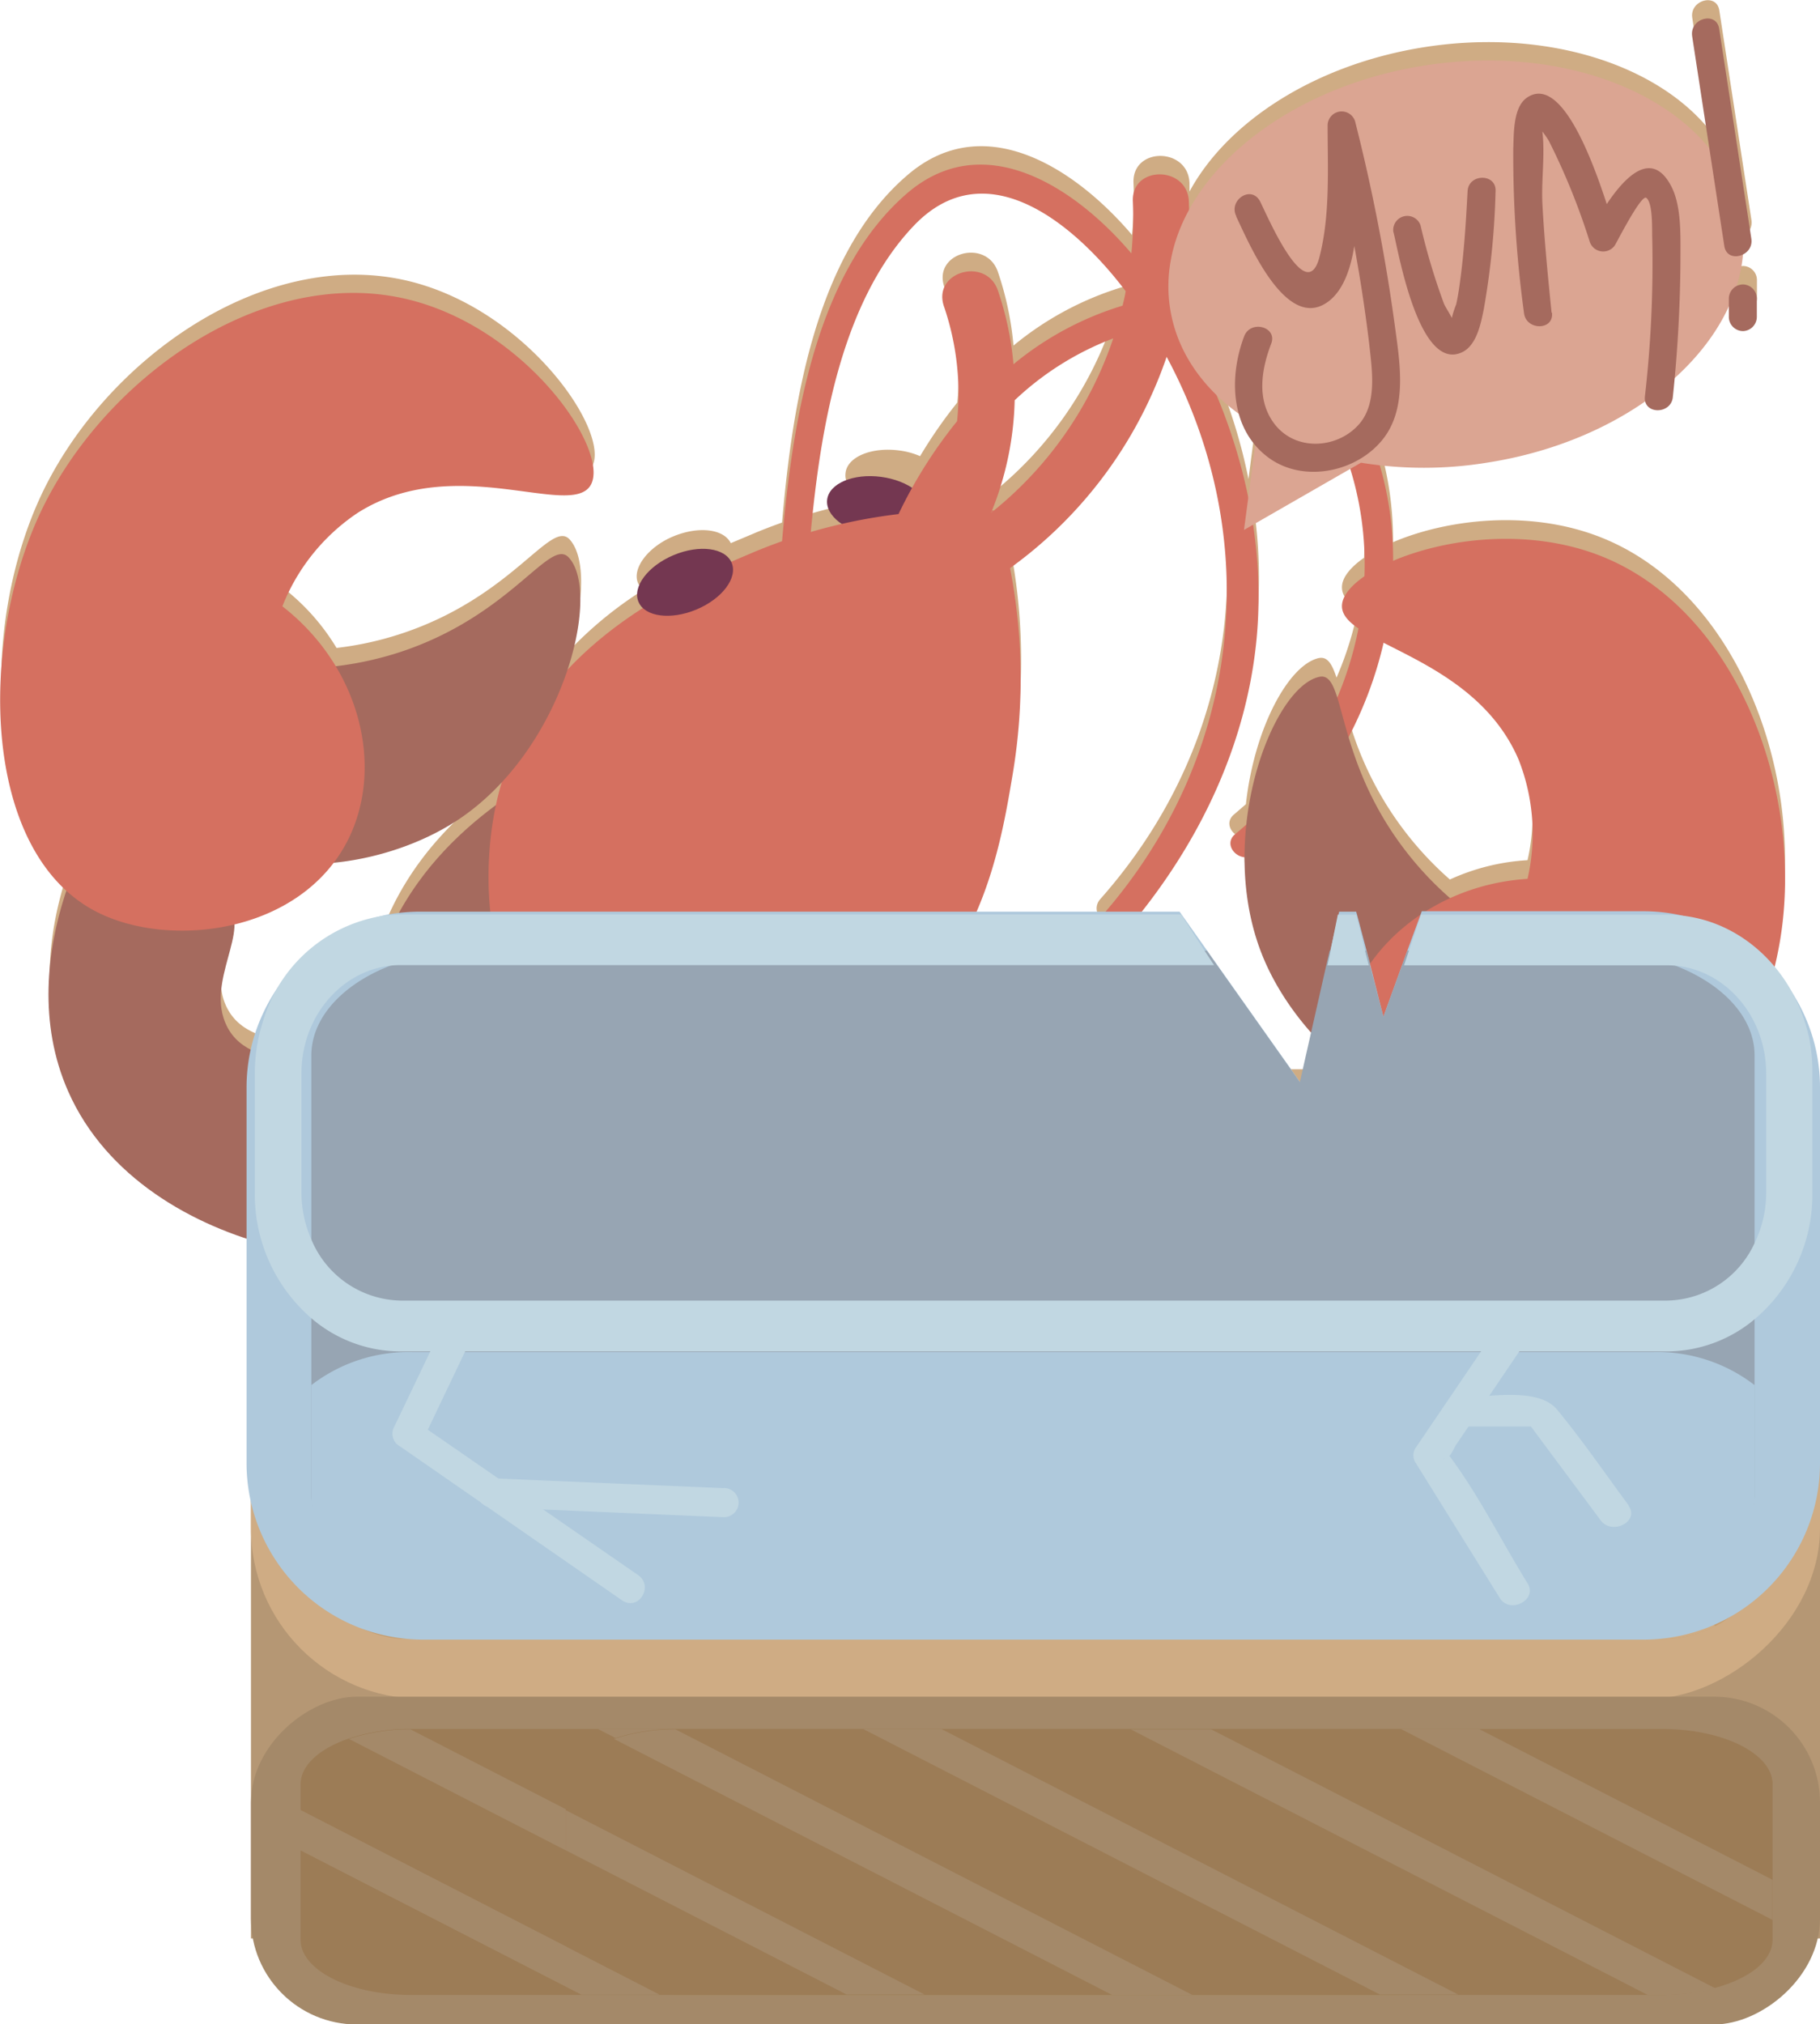 <svg id="LobsterTank" xmlns="http://www.w3.org/2000/svg" viewBox="0 0 169.7 188.74"><defs><style>.cls-1{fill:#cfac84;}.cls-2{fill:#a56a5e;}.cls-3{fill:#743751;}.cls-4{fill:#d57060;}.cls-5{fill:#dba592;}.cls-6{fill:#b59774;}.cls-7{fill:#c59c6d;}.cls-8{fill:#a48969;}.cls-9{fill:#9c7c56;}.cls-10{fill:#afc9dc;}.cls-11{fill:#97a5b3;}.cls-12{fill:#c1d7e2;}</style></defs><title>LobsterTank</title><g id="Layer_326_copy" data-name="Layer 326 copy"><path class="cls-1" d="M714.33,10.12c-6.8-2.71-14.57-1.65-19.43.43a31.07,31.07,0,0,0-1.25-8.93,37,37,0,0,0,10-.22,35.58,35.58,0,0,0,14.79-5.72c.32,1.19,2.43,1,2.56-.46l.15-1.69a20.61,20.61,0,0,0,5.07-6.69v1a1.33,1.33,0,0,0,1.31,1.31,1.34,1.34,0,0,0,1.3-1.31v-1.74a1.31,1.31,0,0,0-1.3-1.3,1.47,1.47,0,0,0-.58.15,13.69,13.69,0,0,0,.59-2.94,1.4,1.4,0,0,0,.78-1.47l-3-19.58c-.26-1.65-2.77-.95-2.52.7q.8,5.22,1.6,10.45c-5-6.15-15.31-9.45-26.48-7.73-10.21,1.58-18.45,6.93-22,13.48,0-.27,0-.54,0-.81-.14-3.34-5.36-3.36-5.22,0a34.19,34.19,0,0,1-.14,4.86l-.07-.09c-5.13-6-13.63-11.71-20.85-5.51C641-16.32,638.88-2.19,637.93,8.72c-.92.33-1.85.68-2.78,1.08l-2,.84c-.66-1.33-3-1.61-5.36-.63s-3.87,3-3.29,4.35A1.67,1.67,0,0,0,625,15a36,36,0,0,0-7,5.75c1.55-4.65,1.59-8.84.13-10.45-1.78-1.95-5.32,5.43-15.89,8.84a30.26,30.26,0,0,1-5.85,1.27,20.42,20.42,0,0,0-4.94-5.57,18.72,18.72,0,0,1,7-8.7c9-5.76,19.92.56,21.75-2.61s-6.11-14.85-17.4-17.4c-13.34-3-28,7.43-33.93,20-5.27,11.2-5.44,28,2.44,35.23-1.75,5.21-2.72,12.17.17,18.7,5.82,13.18,23.93,17,32,15.07A19.74,19.74,0,0,0,609,80.63c11.06,7.31,25.32.34,32.17-6.11,7.6-7.16,9.27-16.71,10.25-23.77,5.77-6.66,7.12-14.74,8.09-20.56a54,54,0,0,0-.28-19,40.4,40.4,0,0,0,14.6-19.7c9.23,17.2,7,37.41-6.23,52.34-1.1,1.25.73,3.11,1.86,1.85,6.89-7.82,11.77-17.46,12.76-27.94a44,44,0,0,0-.32-10.5l9-5.23A30.06,30.06,0,0,1,692.2,12c-1.25.87-2,1.79-2.06,2.64s.51,1.49,1.49,2.15a31.44,31.44,0,0,1-2,6.39c-.43-1.31-.86-2-1.68-1.82-2.81.66-6,6.57-6.77,13.62l-1.1.95c-1,.82-.13,2.11.92,2.15a24.51,24.51,0,0,0,1.71,9.36A26.26,26.26,0,0,0,690,57.23a16.09,16.09,0,0,0,4.37,10c-1.43,2.07-1.6,6.48-4.77,8.24-4.71,2.61-9.67-4.23-18-2.88-4.52.72-9.94,3.8-10,6.87-.1,6.23,21.94,18.58,36.79,9.39,6.08-3.76,9.22-10.06,10.72-15.35C719.66,72,729,58,731,45.8,733.23,32.07,727,15.17,714.33,10.12ZM611.62,31.76c-.14.51-.27,1-.37,1.58-5,3.72-9.74,9-11.59,16.62a34.75,34.75,0,0,0-.91,9.17c-5.24-2.38-10.68-1.36-12.59-5.2-1.61-3.22.73-7,.72-9.48a16.21,16.21,0,0,0,9.26-5.77,26.31,26.31,0,0,0,11.51-4,22.39,22.39,0,0,0,4.15-3.54Q611.7,31.48,611.62,31.76Zm46.06-25.9c-.09.07-.17.15-.27.22a1.6,1.6,0,0,0,.1-.23,29.38,29.38,0,0,0,2.11-10.27,27.55,27.55,0,0,1,9.19-5.77A35,35,0,0,1,657.68,5.86Zm12-19.1-.17.05a29.28,29.28,0,0,0-10,5.41,29.16,29.16,0,0,0-1.45-6.86c-1.07-3.17-6.1-1.81-5,1.39a25.13,25.13,0,0,1,1.21,10.78,43.76,43.76,0,0,0-3.47,5A7,7,0,0,0,648.85,2c-2.57-.34-4.83.59-5,2.09-.13,1,.62,1.93,1.86,2.59a51.88,51.88,0,0,0-5.07,1.2c.91-9.69,2.86-21.47,9.6-28.55s15-.2,19.76,6.1C669.9-14.14,669.79-13.68,669.68-13.24ZM681.42,4.67a49.68,49.68,0,0,0-2.94-9.57,18.58,18.58,0,0,0,2,1.7,7.78,7.78,0,0,0,1.57,3Zm26,35.53A20.2,20.2,0,0,0,700.2,42,31.23,31.23,0,0,1,690.74,27,36.53,36.53,0,0,0,694,18.16c4,2,9.94,4.71,12.59,10.93A18.81,18.81,0,0,1,707.44,40.2Z" transform="translate(-565.01 40)"/></g><g id="Layer_326" data-name="Layer 326"><path class="cls-2" d="M609,82.37c11.06,7.31,25.32.34,32.17-6.11,8-7.56,9.43-17.78,10.42-24.94a62.26,62.26,0,0,0-2.4-27A53.91,53.91,0,0,0,624.57,28c-6.61,2.71-21.26,8.72-24.91,23.68C597.42,60.88,598.78,75.65,609,82.37Z" transform="translate(-565.01 40)"/><ellipse class="cls-3" cx="648.49" cy="6.44" rx="2.75" ry="4.71" transform="matrix(0.13, -0.99, 0.99, 0.13, -8.89, 688.35)"/><path class="cls-4" d="M689.79-4.86a16.66,16.66,0,0,0-14.55-7.52,39.94,39.94,0,0,0,.62-8.85c-.14-3.34-5.36-3.36-5.22,0a34.19,34.19,0,0,1-.14,4.86l-.07-.09c-5.13-6-13.63-11.72-20.85-5.51C641-14.58,638.88-.45,637.93,10.46c-.92.33-1.85.68-2.78,1.08-6.17,2.61-19.81,8.37-23.53,22-2.29,8.34-1.37,21.63,7.84,27.45,10,6.34,23.35-.28,29.81-6.27,7.58-7,9.12-16.27,10.2-22.75a54,54,0,0,0-.28-19,40.4,40.4,0,0,0,14.6-19.7c9.23,17.2,7,37.41-6.23,52.34-1.1,1.25.73,3.11,1.86,1.85,6.89-7.82,11.77-17.46,12.76-27.94.93-9.93-1.81-20.44-7-29.16,5.89-.12,11,3,14,9,6.54,13.33,2.23,29.17-9,38.41-1.3,1.07.55,2.9,1.84,1.84C694.74,29,699.39,9.33,689.79-4.86ZM653-11.51A25.13,25.13,0,0,1,654.25-.73a43.69,43.69,0,0,0-5.46,8.66,50.4,50.4,0,0,0-8.18,1.67c.91-9.69,2.86-21.47,9.6-28.55s15-.2,19.76,6.1c-.07.45-.18.91-.29,1.35l-.17.05a29.28,29.28,0,0,0-10,5.41,29.16,29.16,0,0,0-1.45-6.86C657-16.07,652-14.71,653-11.51ZM657.68,7.6c-.09.07-.17.15-.27.22a1.6,1.6,0,0,0,.1-.23,29.38,29.38,0,0,0,2.11-10.27,27.55,27.55,0,0,1,9.19-5.77A35,35,0,0,1,657.68,7.6Z" transform="translate(-565.01 40)"/><path class="cls-4" d="M657.68,7.6c-.09.07-.17.15-.27.22a1.6,1.6,0,0,0,.1-.23Z" transform="translate(-565.01 40)"/><ellipse class="cls-3" cx="628.88" cy="14.28" rx="4.71" ry="2.75" transform="translate(-521.72 284.01) rotate(-22.72)"/><path class="cls-2" d="M586.16,55.67c2.41,4.82,10.37,2,16.53,7.83,3.31,3.15,6,8.76,4.35,11.31-3.45,5.2-28.61,2.94-35.67-13.05-5.64-12.76,3.4-27.15,4.35-27,.61.12-1.29,6.39,1.74,8.7,2.7,2,6.65-1,8.7.87C588.53,46.57,584.09,51.53,586.16,55.67Z" transform="translate(-565.01 40)"/><path class="cls-2" d="M618.06,12c3.05,3.35-.48,17.94-10.41,24.48-7.44,4.89-19.6,5.93-24.1.07-2.8-3.66-2.93-10.38-1.86-14.13a1.52,1.52,0,0,1,.14-.41c1.16-1.63,9.44,2.34,20.35-1.17C612.74,17.42,616.29,10,618.06,12Z" transform="translate(-565.01 40)"/><path class="cls-4" d="M597.47,38.28c-4.4,8.79-16.7,10.23-23.5,6.71-10.64-5.5-11-24.77-5.21-37.16,5.92-12.58,20.6-23,33.93-20C614-9.63,621.93,2,620.09,5.22s-12.71-3.15-21.75,2.61a18.78,18.78,0,0,0-7,8.7C598.59,22.17,600.86,31.48,597.47,38.28Z" transform="translate(-565.01 40)"/><path class="cls-2" d="M689.62,77.18C684.91,79.8,680,73,671.56,74.3c-4.51.73-9.93,3.81-10,6.88-.1,6.23,21.94,18.58,36.8,9.38,11.86-7.34,12.53-24.32,11.64-24.7-.57-.25-2.54,6-6.35,6.19-3.38.17-4.9-4.61-7.67-4.2C692.81,68.33,693.68,74.94,689.62,77.18Z" transform="translate(-565.01 40)"/><path class="cls-2" d="M688,23.11c-4.42,1-9.74,15.08-5.24,26.08,3.37,8.24,12.82,16,19.84,13.68,4.37-1.44,8.28-6.91,9.52-10.61a2.28,2.28,0,0,0,.12-.41c0-2-9.12-3.4-16.13-12.47C689.31,30.6,690.55,22.51,688,23.11Z" transform="translate(-565.01 40)"/><path class="cls-4" d="M690.12,56.44c-1.34,9.74,8,17.88,15.6,18.82,11.88,1.47,23.1-14.21,25.29-27.72,2.23-13.72-4-30.63-16.68-35.68-10.76-4.28-23.91.86-24.19,4.53S702.41,21,706.61,30.83a18.81,18.81,0,0,1,.83,11.11C698.3,42.52,691.16,48.91,690.12,56.44Z" transform="translate(-565.01 40)"/><path class="cls-5" d="M727.43-19.5C729-9.27,718.35.87,703.64,3.14a36.58,36.58,0,0,1-11.73,0L681,9.41l1.29-9.67c-4.45-2.61-7.48-6.43-8.18-11-1.59-10.22,9.07-20.36,23.78-22.64S725.84-29.72,727.43-19.5Z" transform="translate(-565.01 40)"/><path class="cls-2" d="M680.29-19.78c1.09,2.24,4.63,10.85,8.58,7.89,3.74-2.81,2.57-12.64,2.55-16.38l-2.57.35a146.66,146.66,0,0,1,3.83,20c.25,2.34.75,5.43-.88,7.39-2,2.39-6.08,2.71-8.07-.1-1.57-2.22-1.08-5-.19-7.33.6-1.57-1.92-2.25-2.52-.69-1.45,3.83-1.3,8.75,2.34,11.37,3.3,2.36,8.31,1.26,10.7-1.91,2.2-2.94,1.45-7.15,1-10.5a170.34,170.34,0,0,0-3.7-19,1.31,1.31,0,0,0-2.56.35c0,4,.25,8.39-.76,12.3-1.2,4.63-4.71-3.49-5.51-5.13s-3-.19-2.25,1.32Z" transform="translate(-565.01 40)"/><path class="cls-2" d="M694.94-18.36c.46,1.8,2.38,13.14,6.42,11.19,1.36-.66,1.74-2.74,2-4a73.34,73.34,0,0,0,1.1-11c.09-1.68-2.52-1.67-2.61,0-.14,2.65-.3,5.31-.64,7.94-.11.87-.23,1.74-.42,2.6a8.46,8.46,0,0,0-.52,1.85c0,.12-.19.25-.2.37,0-.25.52.1.5-.38s-.74-1.45-.92-1.89A60.42,60.42,0,0,1,697.46-19a1.31,1.31,0,0,0-2.52.69Z" transform="translate(-565.01 40)"/><path class="cls-2" d="M709.68-10.87c-.34-3.35-.67-6.7-.85-10.06-.12-2.18.25-4.6,0-6.75a6.24,6.24,0,0,1,.13-.85c.28-.55,0-.63-.77-.24.27.63.9,1.31,1.25,1.93a62.67,62.67,0,0,1,3.79,9.35,1.32,1.32,0,0,0,2.38.32c.58-1.07,2.49-4.73,2.91-4.38.65.54.51,3.13.55,3.82A109.3,109.3,0,0,1,718.38-3c-.14,1.67,2.47,1.66,2.61,0a128.75,128.75,0,0,0,.71-13.32c0-1.95.07-4.62-.91-6.41-2.53-4.66-6.34,2.21-7.45,4.28l2.39.31c-.64-1.79-4.26-15.45-8.31-12.78-1.34.88-1.25,3.38-1.31,4.74a108,108,0,0,0,1,15.35c.17,1.65,2.79,1.67,2.61,0Z" transform="translate(-565.01 40)"/><path class="cls-2" d="M722.79-36.62l3,19.57c.26,1.65,2.77.95,2.52-.69l-3-19.58c-.25-1.65-2.77-1-2.52.7Z" transform="translate(-565.01 40)"/><path class="cls-2" d="M728.82-10.44v-1.74a1.32,1.32,0,0,0-1.3-1.3,1.33,1.33,0,0,0-1.31,1.3v1.74a1.33,1.33,0,0,0,1.31,1.31,1.33,1.33,0,0,0,1.3-1.31Z" transform="translate(-565.01 40)"/></g><g id="CrateBot_copy_6" data-name="CrateBot copy 6"><g id="Layer_13_copy_26" data-name="Layer 13 copy 26"><rect class="cls-6" x="631.11" y="37.13" width="60.89" height="146.3" transform="translate(206.83 -511.27) rotate(90)"/></g><g id="Layer_12_copy_30" data-name="Layer 12 copy 30"><rect class="cls-1" x="632.21" y="15.88" width="58.69" height="146.3" rx="15.89" transform="translate(185.58 -532.52) rotate(90)"/><path class="cls-7" d="M695.26,112.81H603.33A10.09,10.09,0,0,1,593,102.93V75.14A9.77,9.77,0,0,1,597.53,67a10.57,10.57,0,0,1,5.74-1.72h92a10.1,10.1,0,0,1,10.3,9.89v27.79a9.84,9.84,0,0,1-5.37,8.68A10.54,10.54,0,0,1,695.26,112.81Z" transform="translate(-565.01 40)"/><polygon class="cls-1" points="140.55 139.45 105.89 105.25 113.17 105.25 140.55 132.27 140.55 139.45"/><path class="cls-1" d="M695.26,112.81h-1.34l-48.2-47.56h7.49l47,46.36A10.54,10.54,0,0,1,695.26,112.81Z" transform="translate(-565.01 40)"/><polygon class="cls-1" points="111.23 152.81 103.94 152.81 55.75 105.25 63.04 105.25 107.52 149.15 111.23 152.81"/><path class="cls-1" d="M651.47,112.81H644L597.53,67a10.57,10.57,0,0,1,5.74-1.72Z" transform="translate(-565.01 40)"/><polygon class="cls-1" points="61.48 152.81 54.21 152.81 28.03 126.97 28.03 119.79 61.48 152.81"/><path class="cls-7" d="M720,112.81H628.05a10.09,10.09,0,0,1-10.29-9.88V75.14a9.78,9.78,0,0,1,4.5-8.17A10.57,10.57,0,0,1,628,65.25h92a10.1,10.1,0,0,1,10.29,9.89v27.79a9.83,9.83,0,0,1-5.36,8.68A10.57,10.57,0,0,1,720,112.81Z" transform="translate(-565.01 40)"/><polygon class="cls-1" points="165.27 139.45 130.62 105.25 137.9 105.25 165.27 132.27 165.27 139.45"/><path class="cls-1" d="M720,112.81h-1.35l-48.2-47.56h7.5l47,46.36A10.57,10.57,0,0,1,720,112.81Z" transform="translate(-565.01 40)"/><polygon class="cls-1" points="135.96 152.81 128.67 152.81 80.48 105.25 87.77 105.25 132.24 149.15 135.96 152.81"/><path class="cls-1" d="M676.19,112.81h-7.48L622.26,67A10.57,10.57,0,0,1,628,65.25Z" transform="translate(-565.01 40)"/><polygon class="cls-1" points="86.21 152.81 78.94 152.81 52.75 126.97 52.75 119.79 86.21 152.81"/><polygon class="cls-1" points="61.48 152.81 54.21 152.81 28.03 126.97 28.03 119.79 61.48 152.81"/></g><g id="Layer_12_copy_30-2" data-name="Layer 12 copy 30"><rect class="cls-8" x="646.28" y="60.31" width="30.56" height="146.3" rx="9.87" transform="translate(230.01 -488.09) rotate(90)"/><path class="cls-9" d="M695.26,146H603.33c-5.68,0-10.29-2.3-10.29-5.14V126.35c0-1.77,1.78-3.33,4.49-4.26a18,18,0,0,1,5.74-.89h92c5.69,0,10.3,2.3,10.3,5.15v14.47c0,2-2.17,3.64-5.37,4.52A18.84,18.84,0,0,1,695.26,146Z" transform="translate(-565.01 40)"/><polygon class="cls-8" points="140.55 179 105.89 161.2 113.17 161.2 140.55 175.26 140.55 179"/><path class="cls-8" d="M695.26,146h-1.34l-48.2-24.76h7.49l47,24.14A18.84,18.84,0,0,1,695.26,146Z" transform="translate(-565.01 40)"/><polygon class="cls-8" points="111.23 185.96 103.94 185.96 55.75 161.2 63.04 161.2 107.52 184.05 111.23 185.96"/><path class="cls-8" d="M651.47,146H644l-46.45-23.87a18,18,0,0,1,5.74-.89Z" transform="translate(-565.01 40)"/><polygon class="cls-8" points="61.48 185.96 54.21 185.96 28.03 172.51 28.03 168.77 61.48 185.96"/><path class="cls-9" d="M720,146H628.05c-5.68,0-10.29-2.3-10.29-5.14V126.35c0-1.77,1.79-3.33,4.5-4.26a18,18,0,0,1,5.74-.89h92c5.68,0,10.29,2.3,10.29,5.15v14.47c0,2-2.16,3.64-5.36,4.52A18.89,18.89,0,0,1,720,146Z" transform="translate(-565.01 40)"/><polygon class="cls-8" points="165.27 179 130.62 161.2 137.9 161.2 165.27 175.26 165.27 179"/><path class="cls-8" d="M720,146h-1.35l-48.2-24.76h7.5l47,24.14A18.89,18.89,0,0,1,720,146Z" transform="translate(-565.01 40)"/><polygon class="cls-8" points="135.96 185.96 128.67 185.96 80.48 161.2 87.77 161.2 132.24 184.05 135.96 185.96"/><path class="cls-8" d="M676.19,146h-7.48l-46.45-23.87a18,18,0,0,1,5.74-.89Z" transform="translate(-565.01 40)"/><polygon class="cls-8" points="86.21 185.96 78.94 185.96 52.75 172.51 52.75 168.77 86.21 185.96"/><polygon class="cls-8" points="61.48 185.96 54.21 185.96 28.03 172.51 28.03 168.77 61.48 185.96"/></g></g><path class="cls-10" d="M734.71,61.41v35a16.46,16.46,0,0,1-16.46,16.46H604.4A16.46,16.46,0,0,1,588,96.36V61.41a16.25,16.25,0,0,1,1.57-7A16.46,16.46,0,0,1,601,45.3,16.89,16.89,0,0,1,604.4,45H675l.19.27,2.41,3.41.66.94,8,11.31,2.56-11.31.22-.94.77-3.41.07-.27h1.58l.08.27.9,3.41.25.94L694,54.8l1.89-5.22.34-.94,1.25-3.41.1-.27h20.64a16.17,16.17,0,0,1,3.29.33h0A16.47,16.47,0,0,1,733.65,55.6,16.2,16.2,0,0,1,734.71,61.41Z" transform="translate(-565.01 40)"/><path class="cls-11" d="M728.61,58.41v41c0,5.39-6.78,9.76-15.15,9.76H609.19c-8.36,0-15.15-4.37-15.15-9.76V58.41c0-3.89,3.55-7.26,8.67-8.83a22.29,22.29,0,0,1,6.48-.94h68.36l.66.94,8,11.31,2.56-11.31.22-.94h3.4l.25.94L694,54.8l1.89-5.22.34-.94h17.2a22.29,22.29,0,0,1,6.48.94C725.06,51.15,728.61,54.52,728.61,58.41Z" transform="translate(-565.01 40)"/><path class="cls-10" d="M728.61,89.14V99.65c0,6.1-6.78,11-15.15,11H609.2c-8.37,0-15.16-5-15.16-11V89.14a14.85,14.85,0,0,1,9.39-3.08H719.22A14.85,14.85,0,0,1,728.61,89.14Z" transform="translate(-565.01 40)"/><path class="cls-12" d="M692.38,49l-.9-3.72h-1.73L689,49l-.22,1h3.87Zm41.27,7.58c-1.38-6.09-6.2-10.72-12.08-11.24h0a10,10,0,0,0-1.1-.06H697.51L696.26,49l-.34,1h24.52c5.1,0,9.25,4.52,9.25,10.08V71.17a10.68,10.68,0,0,1-1.08,4.73,9.17,9.17,0,0,1-8.17,5.36H602.37a9.22,9.22,0,0,1-8.33-5.7,10.78,10.78,0,0,1-.92-4.39V60.06c0-5.56,4.15-10.08,9.25-10.08h75.84l-.66-1-2.41-3.72H602.37a11.9,11.9,0,0,0-1.34.08,13.88,13.88,0,0,0-11.51,9.93,15.54,15.54,0,0,0-.75,4.82V71.17A15.26,15.26,0,0,0,594,82.87,12.81,12.81,0,0,0,602.37,86H720.44a12.8,12.8,0,0,0,8.17-3A15.23,15.23,0,0,0,734,71.17V60.06A16.25,16.25,0,0,0,733.65,56.53ZM692.38,49H689l-.22,1h3.87Z" transform="translate(-565.01 40)"/><path class="cls-12" d="M606.71,82.7,601.78,93a1.35,1.35,0,0,0,.54,1.86L623,109.2c1.53,1.06,3-1.29,1.52-2.34l-20.69-14.3.54,1.85,4.93-10.34c.75-1.59-1.83-3-2.59-1.37Z" transform="translate(-565.01 40)"/><path class="cls-12" d="M632.36,98.74,611,97.83a1.36,1.36,0,1,0,0,2.71l21.4.91a1.36,1.36,0,1,0,0-2.71Z" transform="translate(-565.01 40)"/><path class="cls-12" d="M705,83.21,697,95a1.24,1.24,0,0,0,0,1.37L704.86,109c.95,1.52,3.54.15,2.59-1.37-2.55-4.11-4.77-8.68-7.78-12.53.73.94-.77,1.19.33.76.3-.12.62-.92.78-1.16l2.58-3.81,4.25-6.28c1-1.49-1.58-2.86-2.59-1.37Z" transform="translate(-565.01 40)"/><path class="cls-12" d="M716.89,100.38c-2.22-3-4.31-6.06-6.68-8.94-1.78-2.16-6.42-1.15-9.14-1.15a1.36,1.36,0,1,0,0,2.71h7.49l-1.3-.67,7,9.42c1.07,1.44,3.67.08,2.59-1.37Z" transform="translate(-565.01 40)"/></svg>